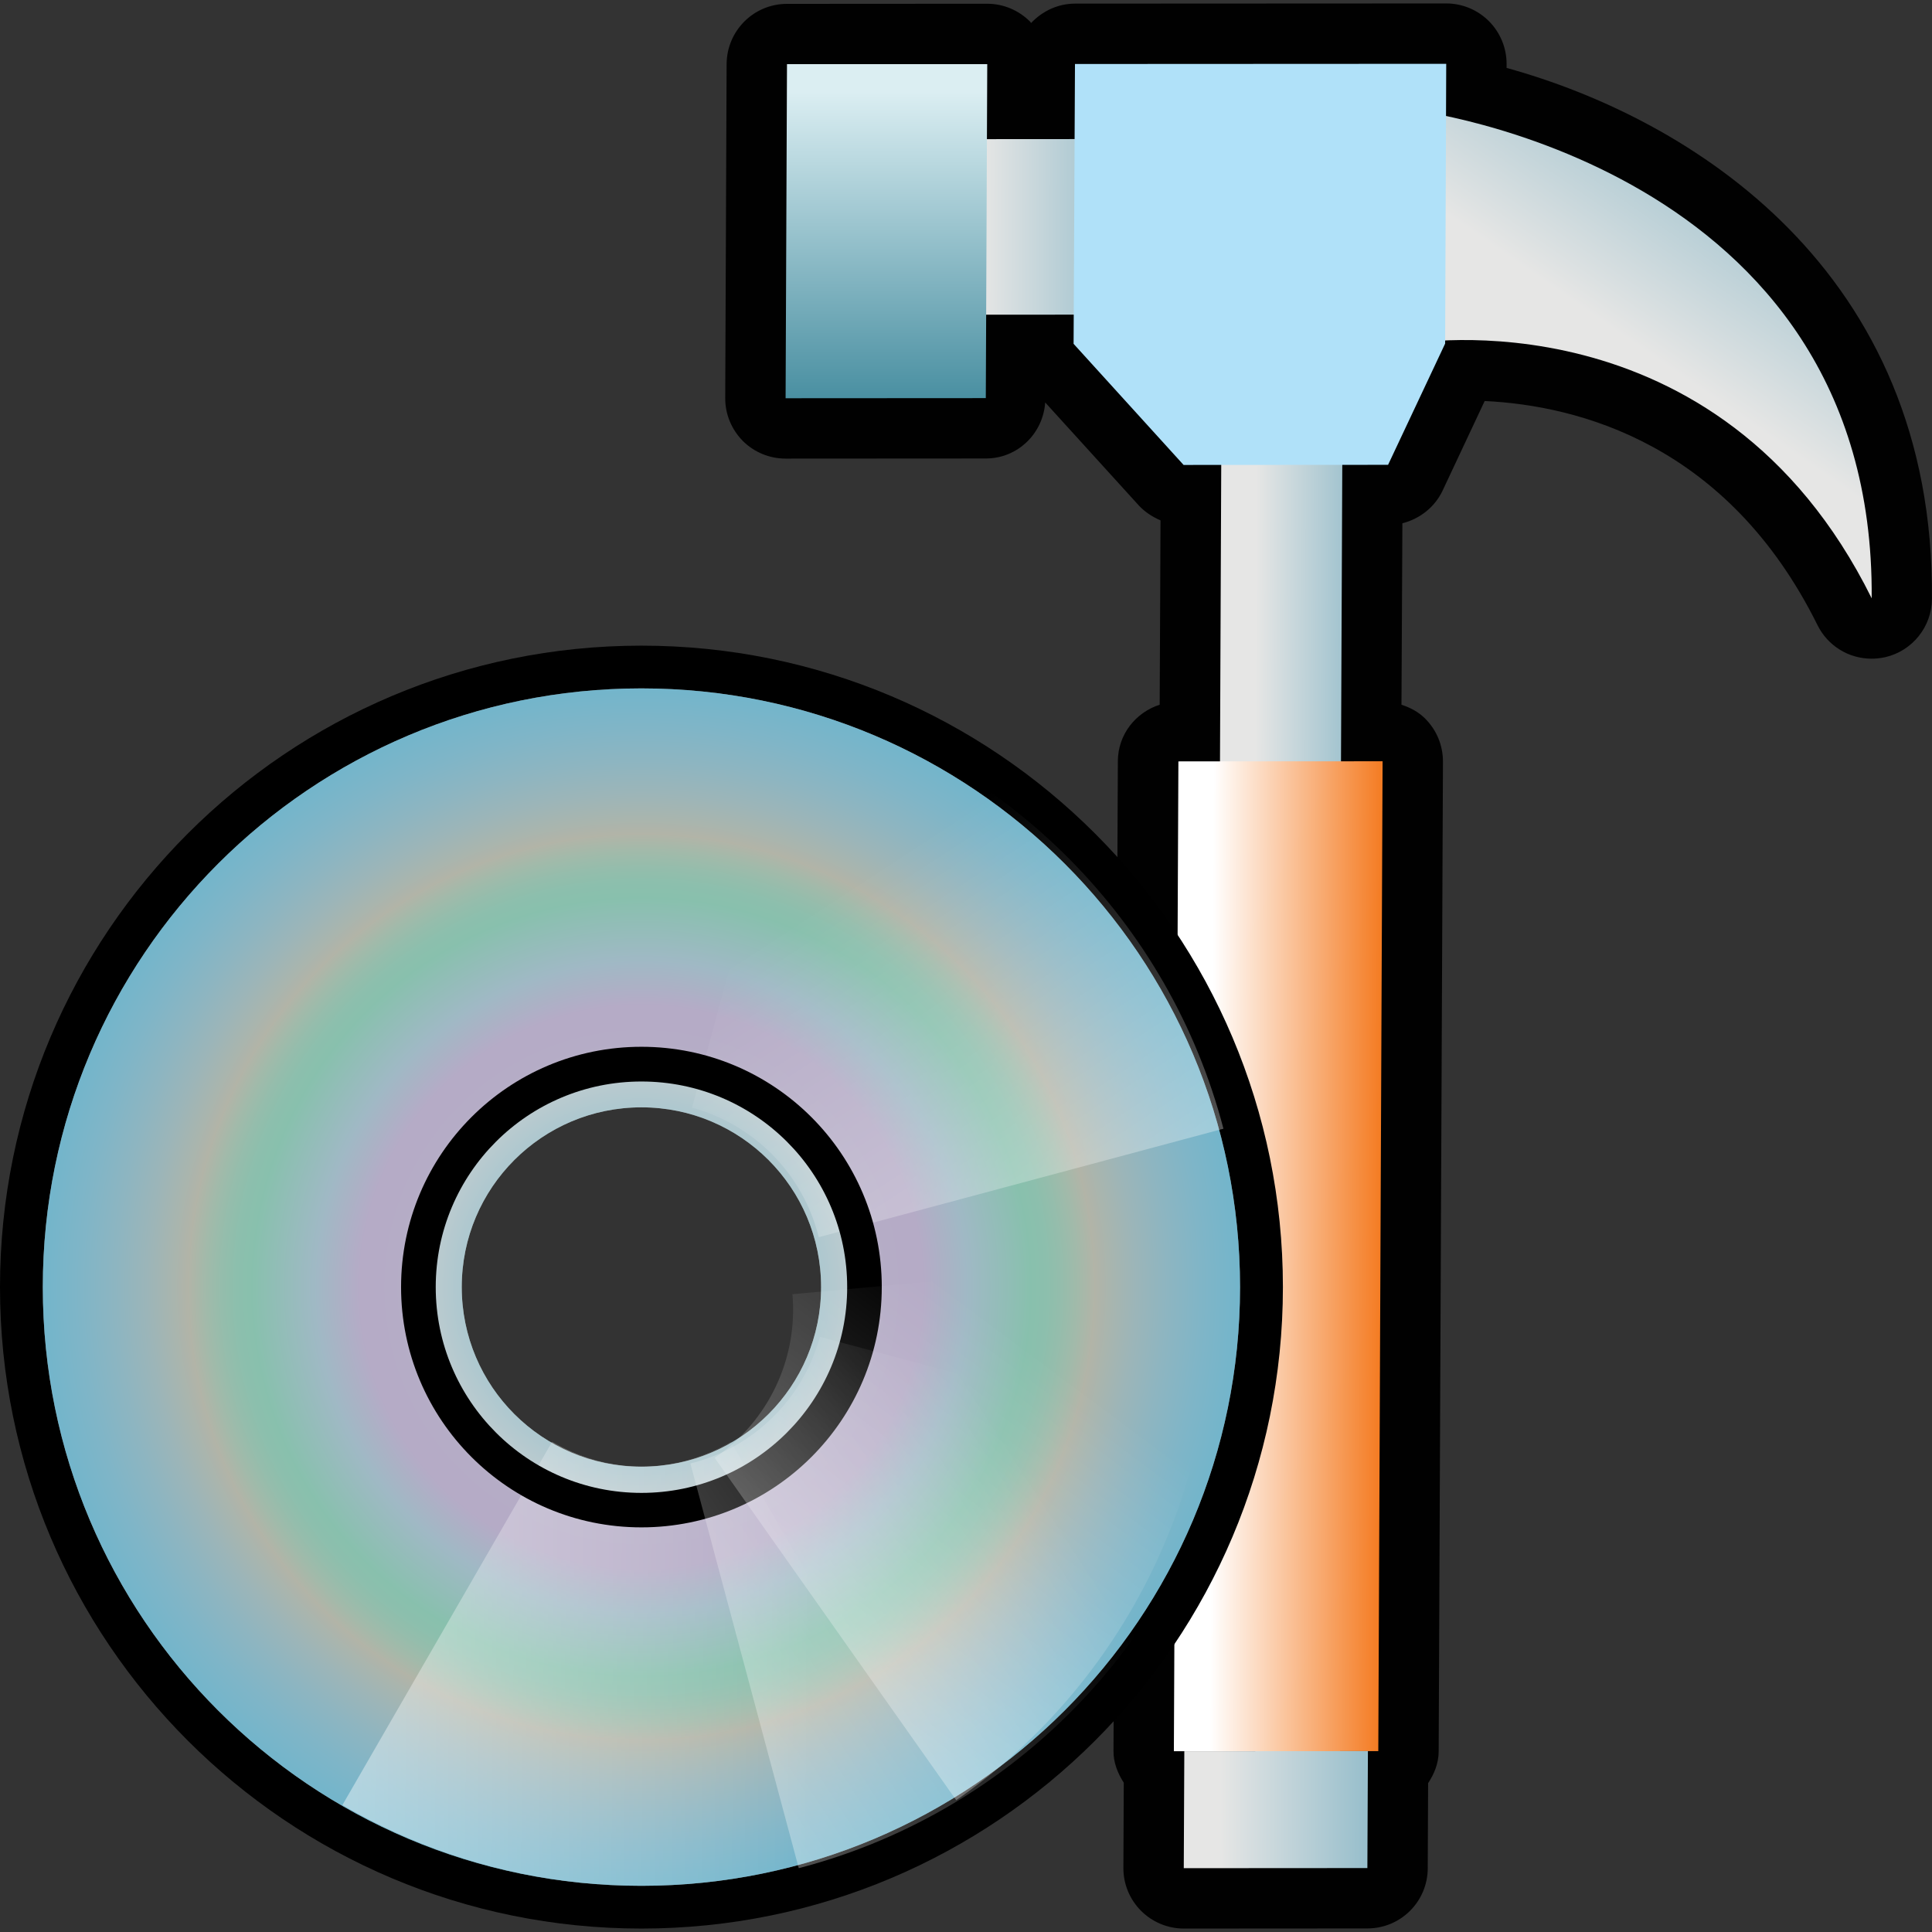 <?xml version="1.0" encoding="utf-8"?>
<!-- Generator: Adobe Illustrator 14.0.0, SVG Export Plug-In . SVG Version: 6.00 Build 43363)  -->
<!DOCTYPE svg PUBLIC "-//W3C//DTD SVG 1.1//EN" "http://www.w3.org/Graphics/SVG/1.1/DTD/svg11.dtd">
<svg version="1.1" id="Layer_1" xmlns="http://www.w3.org/2000/svg" xmlns:xlink="http://www.w3.org/1999/xlink" x="0px" y="0px"
	 width="32px" height="32px" viewBox="0 0 32 32" enable-background="new 0 0 32 32" xml:space="preserve">
<rect x="0" y="0" width="32" height="32" fill="#333333" stroke="none"/>
<g>
	<g>
		<g>
			<path fill="#010101" d="M24.954,1.125V1.062c0.001-0.267-0.104-0.521-0.292-0.711c-0.188-0.188-0.441-0.294-0.708-0.294
				L17.805,0.06c-0.287,0-0.543,0.127-0.727,0.321c-0.008-0.008-0.01-0.018-0.018-0.024c-0.188-0.188-0.441-0.295-0.709-0.295
				l-3.316,0.002c-0.551,0-0.996,0.444-1,0.996l-0.023,5.532c-0.002,0.267,0.104,0.521,0.291,0.711
				c0.188,0.188,0.443,0.293,0.709,0.293l3.316-0.002c0.525,0,0.947-0.409,0.984-0.928l1.551,1.707
				c0.102,0.109,0.226,0.189,0.359,0.246l-0.014,3.053c-0.398,0.129-0.691,0.492-0.693,0.935l-0.072,16.395
				c-0.002,0.189,0.068,0.367,0.17,0.525l-0.006,1.412c-0.002,0.266,0.104,0.52,0.291,0.709c0.188,0.188,0.442,0.295,0.709,0.295
				l3.041-0.002c0.552,0,0.998-0.445,1-0.996l0.006-1.41c0.101-0.154,0.174-0.328,0.175-0.525L23.9,12.615
				c0-0.269-0.104-0.521-0.293-0.711c-0.108-0.11-0.248-0.185-0.394-0.231l0.015-3.006c0.287-0.072,0.537-0.267,0.666-0.541
				l0.697-1.484c1.545,0.074,4.021,0.705,5.512,3.711c0.172,0.348,0.521,0.557,0.896,0.557c0.073,0,0.148-0.008,0.227-0.025
				c0.449-0.104,0.771-0.504,0.773-0.967C32.043,4.465,27.991,1.963,24.954,1.125z"/>
			
				<linearGradient id="rect3338_2_" gradientUnits="userSpaceOnUse" x1="38.121" y1="-1424.943" x2="41.138" y2="-1424.943" gradientTransform="matrix(1.025 -4.000000e-004 0.004 -1.026 -17.115 -1458.218)">
				<stop  offset="0" style="stop-color:#E6E6E5"/>
				<stop  offset="0.726" style="stop-color:#99BFCC"/>
				<stop  offset="1" style="stop-color:#B2D8E5"/>
			</linearGradient>
			<polygon id="rect3338_1_" fill="url(#rect3338_2_)" points="15.689,2.305 18.523,2.303 18.514,5.211 15.678,5.213 			"/>
			
				<linearGradient id="rect3340_2_" gradientUnits="userSpaceOnUse" x1="157.675" y1="-1155.036" x2="157.675" y2="-1159.473" gradientTransform="matrix(0.806 -3.000000e-004 0.006 -1.306 -105.645 -1506.92)">
				<stop  offset="0" style="stop-color:#DBEEF2"/>
				<stop  offset="1" style="stop-color:#358296"/>
			</linearGradient>
			<polygon id="rect3340_1_" fill="url(#rect3340_2_)" points="13.035,1.062 16.352,1.062 16.328,6.594 13.012,6.596 			"/>
			
				<linearGradient id="rect3342_2_" gradientUnits="userSpaceOnUse" x1="42.57" y1="-1431.586" x2="44.778" y2="-1431.586" gradientTransform="matrix(1.025 -4.000000e-004 0.004 -1.026 -17.115 -1458.218)">
				<stop  offset="0" style="stop-color:#E6E6E5"/>
				<stop  offset="0.726" style="stop-color:#99BFCC"/>
				<stop  offset="1" style="stop-color:#B2D8E5"/>
			</linearGradient>
			<polygon id="rect3342_1_" fill="url(#rect3342_2_)" points="20.229,7.355 22.234,7.353 22.206,13.788 20.202,13.79 			"/>
			
				<linearGradient id="rect3344_2_" gradientUnits="userSpaceOnUse" x1="45.45" y1="-1441.562" x2="41.898" y2="-1441.562" gradientTransform="matrix(1.025 -4.000000e-004 0.004 -1.026 -17.115 -1458.218)">
				<stop  offset="0" style="stop-color:#F89B42"/>
				<stop  offset="0.222" style="stop-color:#F47A20"/>
				<stop  offset="1" style="stop-color:#FFFFFF"/>
			</linearGradient>
			<polygon id="rect3344_1_" fill="url(#rect3344_2_)" points="19.518,12.611 22.9,12.609 22.829,29.004 19.443,29.006 			"/>
			
				<linearGradient id="rect3346_2_" gradientUnits="userSpaceOnUse" x1="42.066" y1="-1450.496" x2="45.282" y2="-1450.496" gradientTransform="matrix(1.025 -4.000000e-004 0.004 -1.026 -17.115 -1458.218)">
				<stop  offset="0" style="stop-color:#E6E6E5"/>
				<stop  offset="0.726" style="stop-color:#99BFCC"/>
				<stop  offset="1" style="stop-color:#B2D8E5"/>
			</linearGradient>
			<polygon id="rect3346_1_" fill="url(#rect3346_2_)" points="19.616,29.006 22.657,29.004 22.648,30.941 19.607,30.943 			"/>
			
				<linearGradient id="path3348_2_" gradientUnits="userSpaceOnUse" x1="49.289" y1="-1427.268" x2="52.103" y2="-1423.178" gradientTransform="matrix(1.025 -4.000000e-004 0.004 -1.026 -17.115 -1458.218)">
				<stop  offset="0" style="stop-color:#E6E6E5"/>
				<stop  offset="0.726" style="stop-color:#99BFCC"/>
				<stop  offset="1" style="stop-color:#B2D8E5"/>
			</linearGradient>
			<path id="path3348_1_" fill="url(#path3348_2_)" d="M31.001,9.91c-2.535-5.118-7.651-4.217-7.651-4.217l0.016-3.875
				C23.363,1.818,31.057,2.713,31.001,9.91z"/>
			<polygon id="polygon3350_2_" fill="#B0E1F9" points="17.782,5.695 17.805,1.06 23.954,1.057 23.936,5.691 23.936,5.691 
				22.991,7.699 19.604,7.701 			"/>
		</g>
	</g>
	<g>
		<path d="M10.623,10.694C4.756,10.694,0,15.45,0,21.318c0,5.869,4.756,10.625,10.623,10.625c5.869,0,10.626-4.756,10.626-10.625
			C21.249,15.45,16.492,10.694,10.623,10.694z M10.624,24.506c-1.761,0-3.187-1.426-3.187-3.188s1.426-3.188,3.187-3.188
			c1.763,0,3.188,1.426,3.188,3.188S12.387,24.506,10.624,24.506z"/>
		<path fill="#BCBEC0" d="M10.623,11.402c-5.477,0-9.914,4.438-9.914,9.917c0,5.477,4.438,9.916,9.914,9.916
			s9.916-4.439,9.916-9.916C20.539,15.84,16.1,11.402,10.623,11.402z M10.624,24.293c-1.644,0-2.976-1.33-2.976-2.975
			s1.332-2.977,2.976-2.977s2.976,1.332,2.976,2.977S12.268,24.293,10.624,24.293z"/>
		
			<radialGradient id="SVGID_1_" cx="292.345" cy="-394.338" r="13.978" gradientTransform="matrix(1 0 0 -1 -281.721 -373.019)" gradientUnits="userSpaceOnUse">
			<stop  offset="0" style="stop-color:#03ADDB"/>
			<stop  offset="0.248" style="stop-color:#BAD4DB"/>
			<stop  offset="0.254" style="stop-color:#B7C4D6"/>
			<stop  offset="0.261" style="stop-color:#B4B5D2"/>
			<stop  offset="0.269" style="stop-color:#B2A9CD"/>
			<stop  offset="0.279" style="stop-color:#B0A0CB"/>
			<stop  offset="0.294" style="stop-color:#AF9CCA"/>
			<stop  offset="0.333" style="stop-color:#AF9ACA"/>
			<stop  offset="0.388" style="stop-color:#87B4C7"/>
			<stop  offset="0.461" style="stop-color:#5DC19D"/>
			<stop  offset="0.48" style="stop-color:#64BF9C"/>
			<stop  offset="0.498" style="stop-color:#74BB9A"/>
			<stop  offset="0.516" style="stop-color:#8AB697"/>
			<stop  offset="0.534" style="stop-color:#A4AD93"/>
			<stop  offset="0.537" style="stop-color:#A9AB92"/>
			<stop  offset="0.553" style="stop-color:#9AAC9D"/>
			<stop  offset="0.585" style="stop-color:#81ACB1"/>
			<stop  offset="0.622" style="stop-color:#67ADC0"/>
			<stop  offset="0.665" style="stop-color:#4DADCC"/>
			<stop  offset="0.718" style="stop-color:#32ADD4"/>
			<stop  offset="0.793" style="stop-color:#15ADD9"/>
			<stop  offset="1" style="stop-color:#03ADDB"/>
		</radialGradient>
		<path opacity="0.55" fill="url(#SVGID_1_)" enable-background="new    " d="M10.623,11.402c-5.477,0-9.914,4.438-9.914,9.917
			c0,5.477,4.438,9.916,9.914,9.916s9.916-4.439,9.916-9.916C20.539,15.84,16.1,11.402,10.623,11.402z M10.624,24.293
			c-1.644,0-2.976-1.332-2.976-2.975c0-1.645,1.332-2.977,2.976-2.977s2.976,1.332,2.976,2.977
			C13.6,22.961,12.268,24.293,10.624,24.293z"/>
		
			<linearGradient id="SVGID_2_" gradientUnits="userSpaceOnUse" x1="287.182" y1="-400.546" x2="295.181" y2="-400.587" gradientTransform="matrix(1 0 0 -1 -281.721 -373.019)">
			<stop  offset="0" style="stop-color:#FFFFFF"/>
			<stop  offset="1" style="stop-color:#FFFFFF;stop-opacity:0"/>
		</linearGradient>
		<path opacity="0.44" fill="url(#SVGID_2_)" enable-background="new    " d="M10.624,31.234c1.808,0,3.496-0.49,4.955-1.336
			l-3.474-6.018c-0.438,0.254-0.938,0.41-1.48,0.41c-0.542,0-1.044-0.156-1.48-0.41l-3.474,6.018
			C7.129,30.744,8.816,31.234,10.624,31.234z"/>
		
			<linearGradient id="SVGID_3_" gradientUnits="userSpaceOnUse" x1="300.639" y1="-395.756" x2="295.474" y2="-387.842" gradientTransform="matrix(1 0 0 -1 -281.721 -373.019)">
			<stop  offset="0" style="stop-color:#FFFFFF"/>
			<stop  offset="1" style="stop-color:#FFFFFF;stop-opacity:0"/>
		</linearGradient>
		<path opacity="0.44" fill="url(#SVGID_3_)" enable-background="new    " d="M13.26,11.639l-1.798,6.707
			c1.034,0.283,1.841,1.104,2.099,2.146l6.703-1.797C19.367,15.262,16.684,12.561,13.26,11.639z"/>
		<path d="M10.624,17.338c-2.2,0-3.981,1.781-3.981,3.98c0,2.197,1.781,3.98,3.981,3.98s3.981-1.781,3.981-3.98
			S12.824,17.338,10.624,17.338z M10.624,24.727c-1.882,0-3.407-1.527-3.407-3.408c0-1.883,1.525-3.406,3.407-3.406
			c1.883,0,3.408,1.523,3.408,3.406C14.032,23.199,12.507,24.727,10.624,24.727z"/>
		
			<linearGradient id="SVGID_4_" gradientUnits="userSpaceOnUse" x1="434.11" y1="265.174" x2="428.944" y2="273.091" gradientTransform="matrix(-4.371139e-008 1 1 4.371139e-008 -255.985 -404.511)">
			<stop  offset="0" style="stop-color:#FFFFFF"/>
			<stop  offset="1" style="stop-color:#FFFFFF;stop-opacity:0"/>
		</linearGradient>
		<path opacity="0.44" fill="url(#SVGID_4_)" enable-background="new    " d="M20.29,23.939l-6.709-1.797
			c-0.282,1.031-1.103,1.84-2.146,2.098l1.795,6.703C16.665,30.047,19.368,27.363,20.29,23.939z"/>
		
			<linearGradient id="SVGID_5_" gradientUnits="userSpaceOnUse" x1="496.435" y1="113.843" x2="491.269" y2="121.761" gradientTransform="matrix(0.345 0.938 0.938 -0.345 -266.72 -396.583)">
			<stop  offset="0" style="stop-color:#FFFFFF"/>
			<stop  offset="1" style="stop-color:#FFFFFF;stop-opacity:0"/>
		</linearGradient>
		<path opacity="0.44" fill="url(#SVGID_5_)" enable-background="new    " d="M20.042,20.803l-6.917,0.633
			c0.094,1.066-0.398,2.105-1.288,2.711l4.001,5.67C18.75,27.789,20.359,24.336,20.042,20.803z"/>
	</g>
</g>
</svg>
